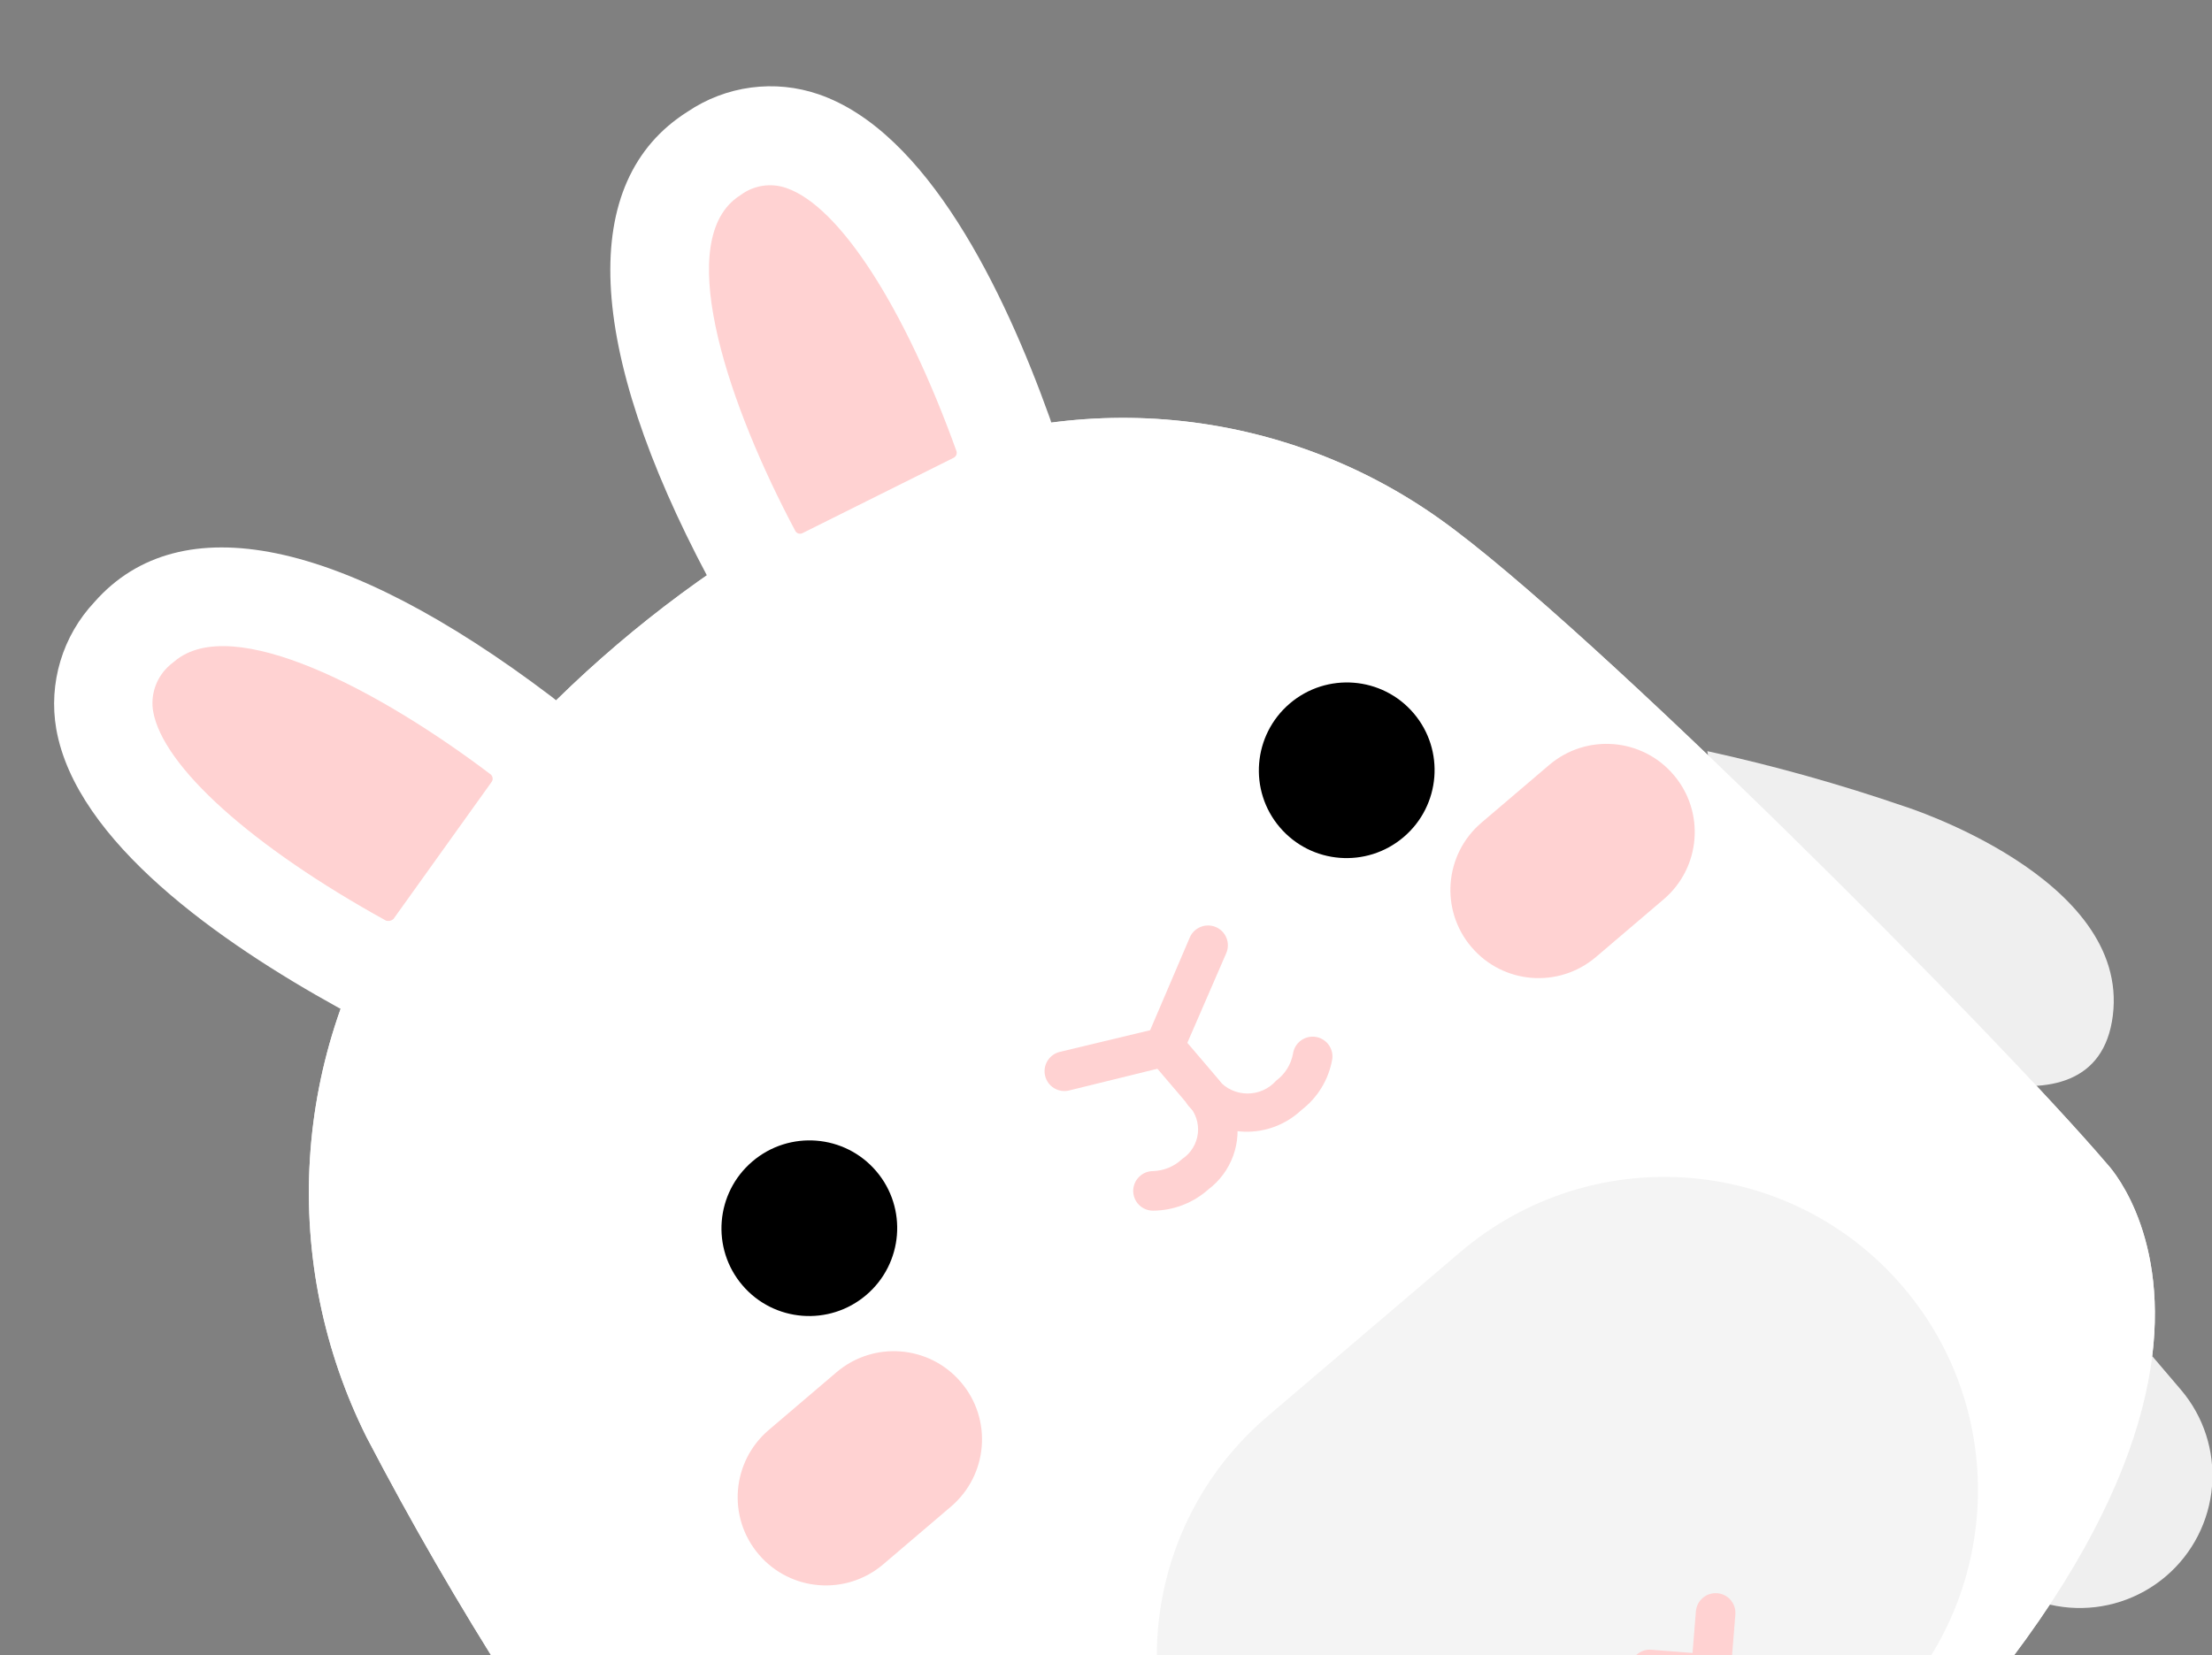 <svg width="163" height="122" viewBox="0 0 163 122" fill="none" xmlns="http://www.w3.org/2000/svg">
<rect x="0" y="0" width="163" height="122" fill="#808080" stroke="none"/>
<g clip-path="url(#clip0_33_2834)">
<path d="M140.339 59.44C140.339 59.44 156.954 64.688 155.693 74.851C154.433 85.014 138.757 77.177 138.757 77.177L128.959 73.476L125.811 55.367C130.728 56.444 135.579 57.804 140.339 59.44Z" fill="#EFEFEF"/>
<path d="M143.749 112.646L158.612 99.978L160.71 102.44C162.386 104.407 163.211 106.96 163.003 109.539C162.795 112.118 161.571 114.51 159.6 116.19C157.629 117.87 155.073 118.7 152.494 118.497C149.915 118.294 147.524 117.075 145.847 115.108L143.749 112.646Z" fill="#EFEFEF"/>
<path d="M29.473 65.535C38.456 52.031 51.04 41.306 65.796 34.575L65.896 34.49C72.355 31.522 79.48 30.311 86.55 30.98C93.621 31.649 100.385 34.175 106.158 38.301C117.162 46.148 147.14 76.257 155.276 85.802C155.276 85.802 173.359 104.497 127.505 143.581C81.651 182.664 66.234 161.697 66.234 161.697C66.234 161.697 54.489 147.917 49.762 141.629C41.163 130.415 33.554 118.476 27.019 105.946C23.842 99.594 22.399 92.513 22.837 85.418C23.275 78.323 25.579 71.465 29.515 65.538L29.473 65.535Z" fill="#F2F2F2"/>
<path d="M29.473 65.535C38.456 52.031 51.04 41.306 65.796 34.575L65.896 34.49C72.355 31.522 79.48 30.311 86.55 30.98C93.621 31.649 100.385 34.175 106.158 38.301C117.162 46.148 147.14 76.257 155.276 85.802C155.276 85.802 173.359 104.497 127.505 143.581C81.651 182.664 66.234 161.697 66.234 161.697C66.234 161.697 54.489 147.917 49.762 141.629C41.163 130.415 33.554 118.476 27.019 105.946C23.842 99.594 22.399 92.513 22.837 85.418C23.275 78.323 25.579 71.465 29.515 65.538L29.473 65.535Z" fill="white"/>
<path d="M61.636 101.152L56.648 105.404C53.912 107.736 53.581 111.84 55.908 114.571L55.918 114.582C58.245 117.313 62.35 117.636 65.086 115.304L70.074 111.052C72.81 108.72 73.141 104.616 70.814 101.885L70.804 101.874C68.477 99.144 64.372 98.82 61.636 101.152Z" fill="#FFD2D2"/>
<path d="M114.156 56.388L109.168 60.639C106.432 62.971 106.101 67.075 108.428 69.806L108.438 69.817C110.765 72.548 114.87 72.871 117.606 70.539L122.594 66.288C125.33 63.956 125.661 59.851 123.334 57.121L123.324 57.11C120.997 54.379 116.892 54.056 114.156 56.388Z" fill="#FFD2D2"/>
<path d="M103.435 61.699C106.158 59.377 106.488 55.291 104.171 52.573C101.854 49.854 97.767 49.533 95.043 51.854C92.32 54.176 91.99 58.262 94.307 60.98C96.624 63.699 100.711 64.021 103.435 61.699Z" fill="black"/>
<path d="M63.834 95.454C66.558 93.132 66.888 89.046 64.571 86.328C62.254 83.609 58.167 83.287 55.443 85.609C52.719 87.931 52.39 92.017 54.707 94.735C57.024 97.454 61.11 97.775 63.834 95.454Z" fill="black"/>
<path d="M39.249 59.768C39.843 58.909 40.083 57.855 39.919 56.825C39.756 55.795 39.201 54.869 38.371 54.238C31.811 49.264 16.444 39.088 9.646 46.795C1.62 55.896 19.169 66.968 26.696 71.118C27.571 71.571 28.578 71.699 29.54 71.482C30.502 71.264 31.357 70.714 31.954 69.929L39.249 59.768Z" fill="#FFD2D2"/>
<path d="M33.728 73.335C32.529 74.362 31.047 75.001 29.479 75.169C27.91 75.337 26.329 75.026 24.942 74.278C16.247 69.477 5.603 62.051 4.144 53.724C3.859 52.056 3.964 50.345 4.452 48.723C4.94 47.102 5.797 45.615 6.956 44.379C13.266 37.202 25.231 39.674 40.604 51.32C42.206 52.522 43.269 54.306 43.566 56.287C43.863 58.268 43.369 60.288 42.191 61.911L34.94 72.034C34.588 72.514 34.181 72.951 33.728 73.335ZM12.807 48.79C12.646 48.908 12.494 49.038 12.351 49.178C11.925 49.594 11.605 50.106 11.419 50.671C11.233 51.236 11.186 51.838 11.283 52.425C11.989 56.493 18.566 62.41 28.449 67.862C28.541 67.889 28.638 67.892 28.732 67.873C28.825 67.853 28.913 67.811 28.986 67.749L36.226 57.636C36.287 57.552 36.313 57.448 36.3 57.345C36.288 57.242 36.236 57.148 36.157 57.082C28.017 50.908 17.117 45.117 12.851 48.752L12.807 48.79Z" fill="white"/>
<path d="M60.767 42.562C59.826 43.02 58.744 43.094 57.751 42.769C56.758 42.443 55.931 41.744 55.446 40.819C51.574 33.554 43.958 16.789 52.647 11.278C62.893 4.804 71.056 23.877 73.962 31.966C74.298 32.899 74.279 33.925 73.909 34.847C73.54 35.769 72.844 36.524 71.955 36.968L60.767 42.562Z" fill="#FFD2D2"/>
<path d="M75.095 39.223C74.615 39.632 74.087 39.98 73.522 40.258L62.389 45.804C60.599 46.714 58.525 46.885 56.613 46.28C54.702 45.675 53.106 44.342 52.171 42.569C43.119 25.536 42.594 13.332 50.659 8.237C52.061 7.288 53.663 6.677 55.34 6.454C57.017 6.23 58.722 6.4 60.321 6.95C68.323 9.7 73.978 21.398 77.331 30.732C77.866 32.205 77.938 33.807 77.538 35.324C77.139 36.841 76.286 38.201 75.095 39.223ZM54.064 14.752C49.788 18.397 53.762 30.035 58.612 39.146C58.663 39.232 58.744 39.296 58.839 39.325C58.935 39.353 59.038 39.344 59.128 39.3L70.272 33.745C70.361 33.7 70.431 33.625 70.469 33.533C70.507 33.441 70.51 33.338 70.478 33.243C66.65 22.61 61.839 15.188 57.943 13.858C57.379 13.661 56.776 13.607 56.185 13.699C55.595 13.791 55.037 14.028 54.559 14.388C54.385 14.496 54.219 14.618 54.064 14.752Z" fill="white"/>
<path d="M107.597 92.297L93.401 104.397C83.659 112.7 82.477 127.311 90.762 137.031C99.047 146.751 113.661 147.899 123.403 139.596L137.599 127.496C147.341 119.192 148.522 104.581 140.237 94.861C131.952 85.141 117.339 83.993 107.597 92.297Z" fill="#F4F4F4"/>
<path d="M40.664 140.659C40.664 140.659 40.012 158.062 50.024 160.309C60.037 162.556 57.913 145.126 57.913 145.126L57.701 134.656L41.69 125.599C41.057 130.595 40.715 135.624 40.664 140.659Z" fill="white"/>
<path d="M131.6 124.918C131.455 125.044 131.286 125.139 131.103 125.199C130.921 125.26 130.729 125.283 130.537 125.269L121.342 124.493C120.979 124.436 120.652 124.245 120.425 123.956C120.198 123.668 120.088 123.305 120.117 122.939C120.147 122.573 120.314 122.231 120.584 121.982C120.854 121.733 121.209 121.595 121.576 121.595L130.735 122.306C130.927 122.32 131.114 122.372 131.286 122.46C131.457 122.547 131.61 122.667 131.735 122.813C131.859 122.959 131.954 123.129 132.013 123.312C132.071 123.495 132.093 123.688 132.077 123.88C132.071 124.076 132.026 124.269 131.944 124.448C131.862 124.626 131.745 124.786 131.6 124.918Z" fill="#FFD2D2"/>
<path d="M126.634 129.15C126.489 129.276 126.32 129.371 126.137 129.432C125.955 129.492 125.763 129.515 125.571 129.501C125.379 129.487 125.192 129.435 125.021 129.348C124.849 129.261 124.697 129.14 124.572 128.994C124.447 128.848 124.353 128.678 124.294 128.495C124.235 128.312 124.213 128.119 124.23 127.927L124.968 118.78C124.982 118.588 125.035 118.401 125.122 118.229C125.21 118.058 125.33 117.905 125.477 117.78C125.623 117.655 125.793 117.56 125.977 117.501C126.16 117.442 126.353 117.42 126.545 117.436C126.929 117.467 127.285 117.649 127.534 117.942C127.784 118.235 127.907 118.615 127.877 118.999L127.138 128.166C127.105 128.547 126.924 128.901 126.634 129.15Z" fill="#FFD2D2"/>
<path d="M86.83 78.397L78.777 80.379C78.59 80.424 78.396 80.432 78.206 80.402C78.016 80.372 77.834 80.305 77.671 80.205C77.34 80.003 77.103 79.677 77.013 79.299C76.922 78.922 76.986 78.524 77.189 78.193C77.392 77.862 77.719 77.624 78.097 77.533L84.752 75.937L87.673 69.103C87.826 68.746 88.115 68.465 88.476 68.321C88.837 68.177 89.24 68.181 89.597 68.334C89.953 68.487 90.234 68.775 90.378 69.136C90.522 69.496 90.516 69.899 90.362 70.256L86.83 78.397Z" fill="#FFD2D2"/>
<path d="M89.037 87.676C87.913 88.676 86.463 89.232 84.959 89.237C84.573 89.237 84.202 89.083 83.929 88.809C83.656 88.536 83.504 88.165 83.505 87.778C83.506 87.392 83.66 87.021 83.935 86.748C84.209 86.474 84.58 86.321 84.967 86.321C85.769 86.297 86.535 85.978 87.118 85.425C87.435 85.215 87.703 84.937 87.901 84.612C88.1 84.288 88.225 83.924 88.269 83.546C88.312 83.168 88.272 82.786 88.152 82.425C88.032 82.064 87.834 81.735 87.573 81.459L84.663 78.044C84.412 77.75 84.289 77.368 84.32 76.983C84.351 76.597 84.534 76.24 84.829 75.989C85.123 75.738 85.505 75.614 85.891 75.644C86.276 75.674 86.634 75.856 86.884 76.151L89.804 79.576C90.406 80.323 90.834 81.193 91.057 82.126C91.294 83.146 91.229 84.214 90.87 85.199C90.512 86.184 89.875 87.045 89.037 87.676Z" fill="#FFD2D2"/>
<path d="M95.895 81.825C95.332 82.356 94.669 82.77 93.945 83.043C93.222 83.316 92.451 83.443 91.678 83.416C90.906 83.388 90.147 83.208 89.445 82.885C88.743 82.562 88.113 82.102 87.591 81.533C87.341 81.239 87.217 80.857 87.248 80.472C87.279 80.086 87.462 79.729 87.757 79.478C88.052 79.226 88.434 79.102 88.819 79.133C89.205 79.163 89.562 79.345 89.813 79.639C90.076 79.941 90.4 80.183 90.763 80.349C91.127 80.515 91.523 80.601 91.923 80.603C92.323 80.604 92.719 80.52 93.085 80.356C93.45 80.192 93.777 79.952 94.043 79.652C94.688 79.174 95.129 78.469 95.277 77.68C95.303 77.49 95.366 77.307 95.462 77.141C95.558 76.975 95.686 76.829 95.839 76.713C95.992 76.596 96.165 76.51 96.351 76.461C96.537 76.411 96.73 76.399 96.92 76.424C97.11 76.449 97.293 76.511 97.459 76.608C97.625 76.704 97.771 76.831 97.887 76.984C98.004 77.136 98.089 77.309 98.138 77.495C98.187 77.68 98.199 77.873 98.174 78.064C97.917 79.56 97.103 80.904 95.895 81.825Z" fill="#FFD2D2"/>
</g>
<defs>
<clipPath id="clip0_33_2834">
<rect width="163" height="122" fill="white"/>
</clipPath>
</defs>
</svg>
